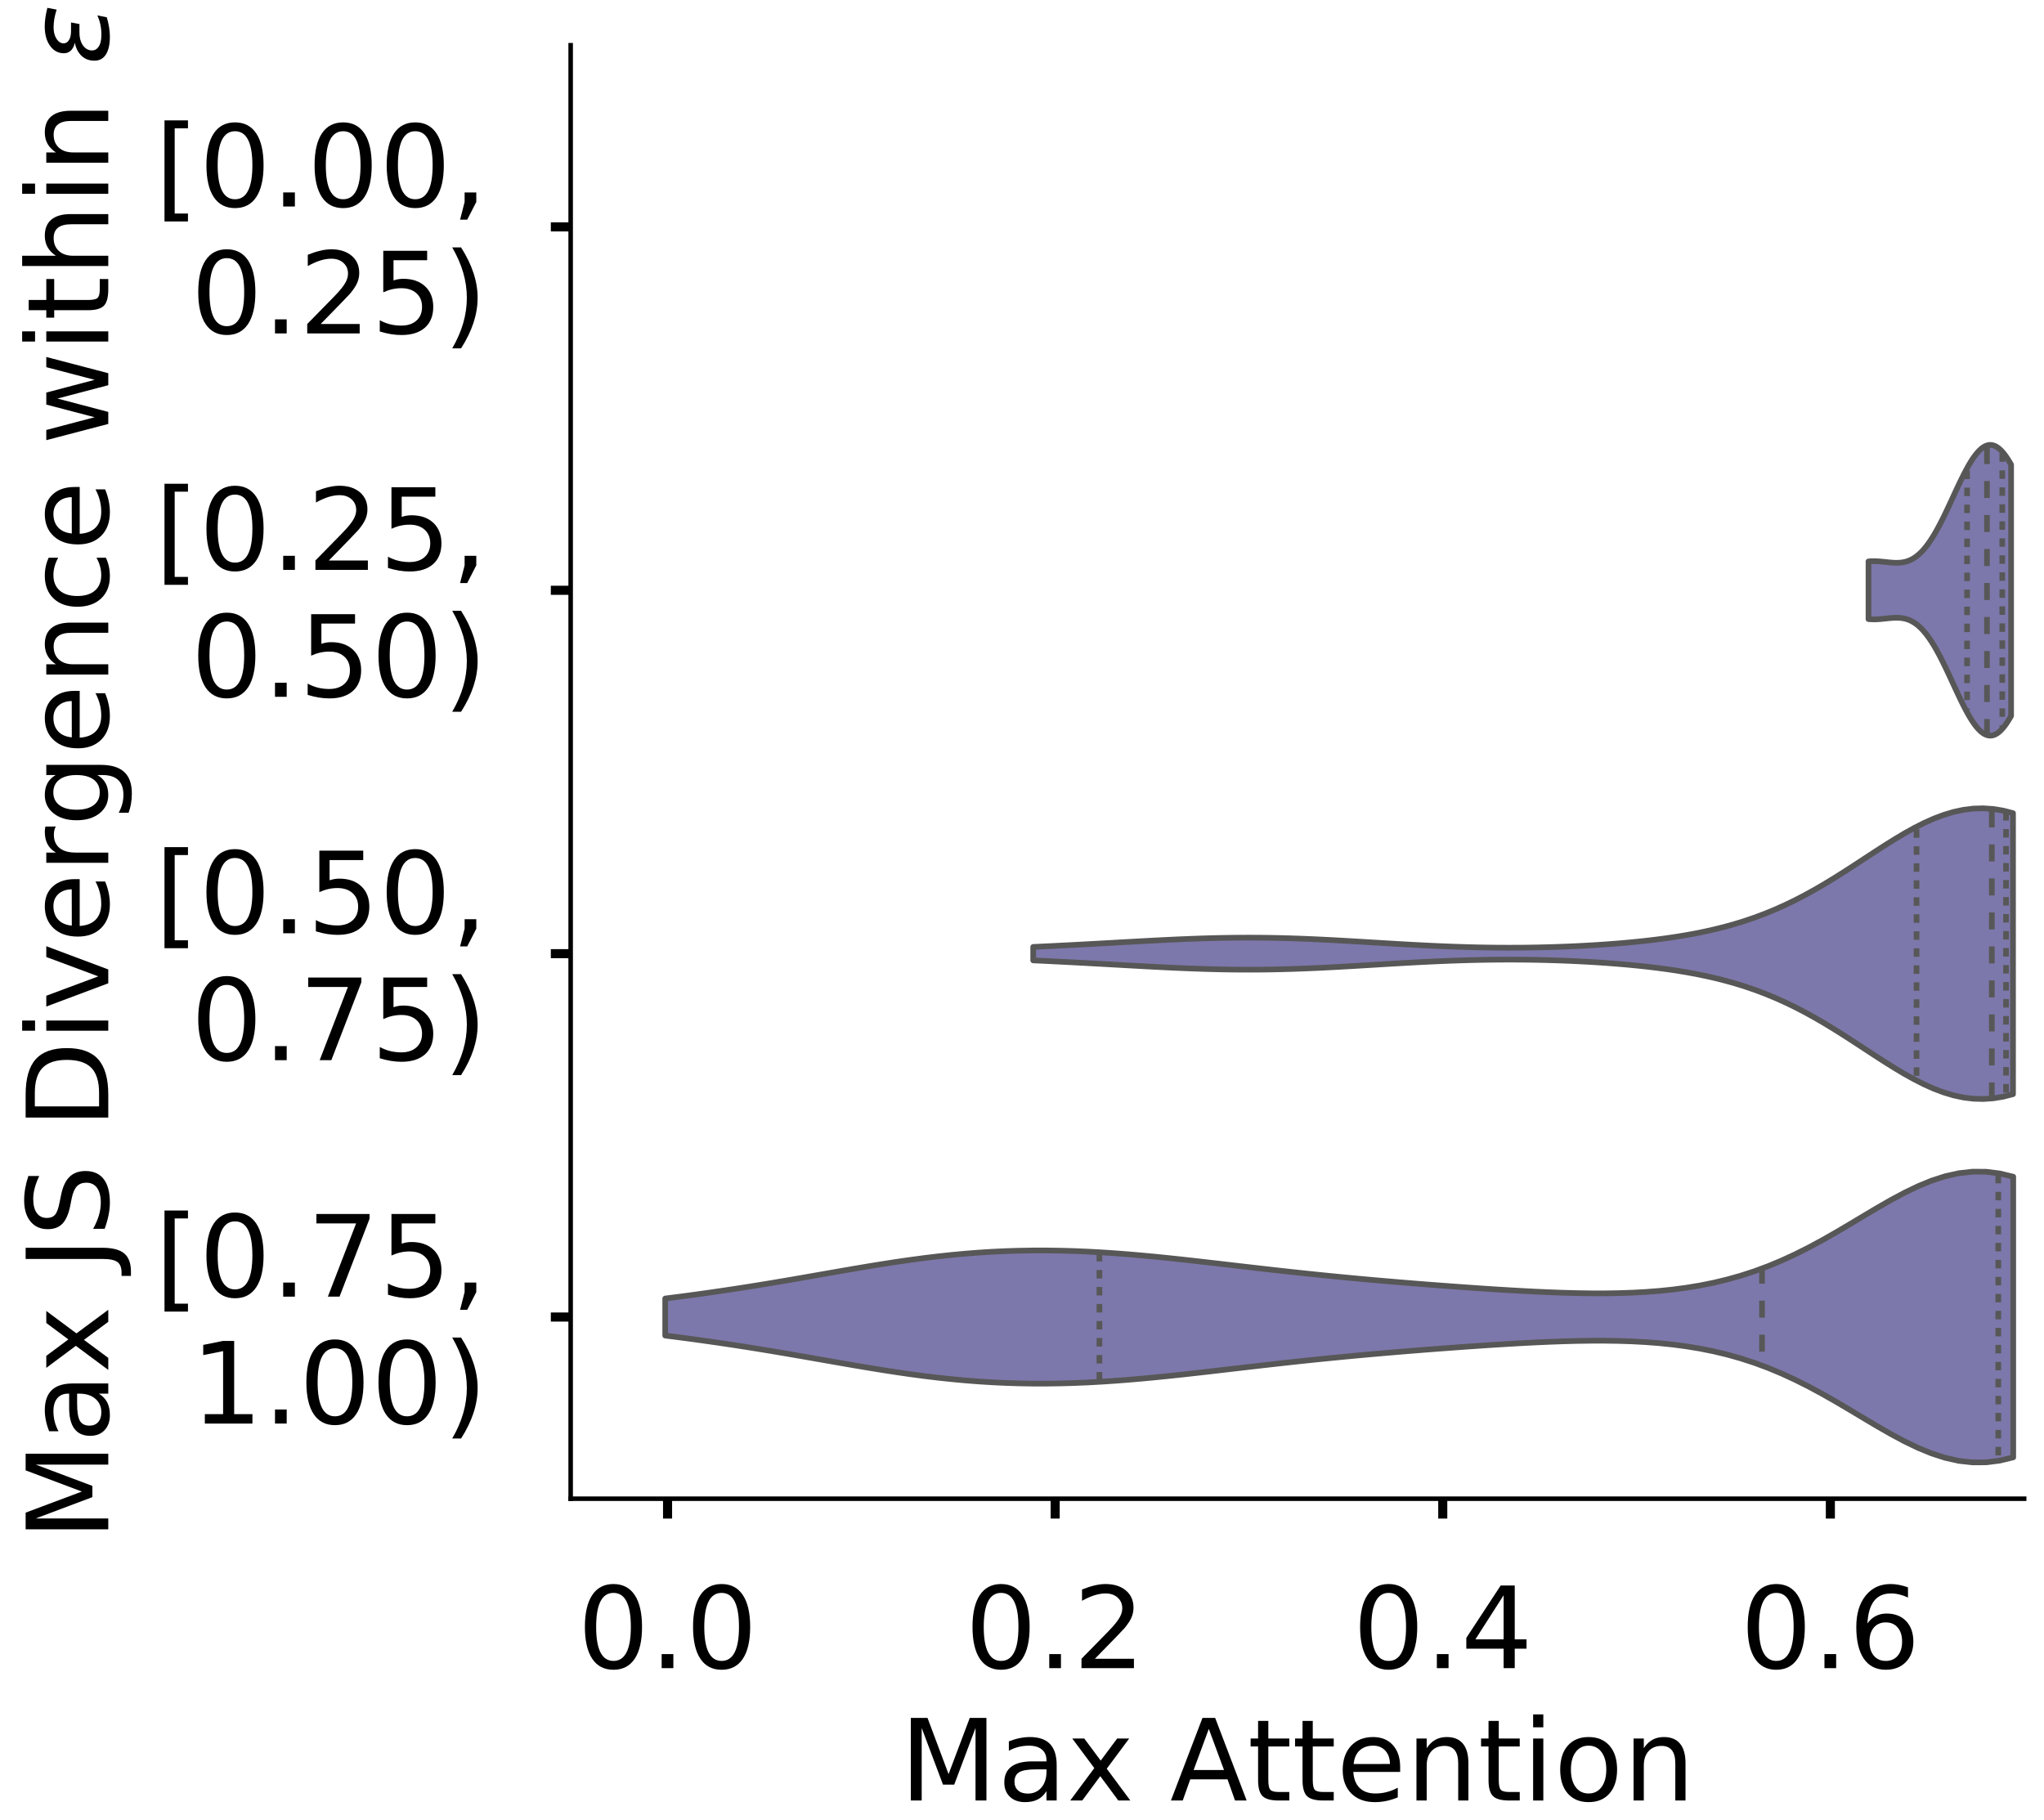 <?xml version="1.0" encoding="utf-8" standalone="no"?>
<!DOCTYPE svg PUBLIC "-//W3C//DTD SVG 1.1//EN"
  "http://www.w3.org/Graphics/SVG/1.1/DTD/svg11.dtd">
<!-- Created with matplotlib (https://matplotlib.org/) -->
<svg height="321.164pt" version="1.1" viewBox="0 0 360.687 321.164" width="360.687pt" xmlns="http://www.w3.org/2000/svg" xmlns:xlink="http://www.w3.org/1999/xlink">
 <defs>
  <style type="text/css">
*{stroke-linecap:butt;stroke-linejoin:round;}
  </style>
 </defs>
 <g id="figure_1">
  <g id="patch_1">
   <path d="M 0 321.164 
L 360.687 321.164 
L 360.687 -0 
L 0 -0 
z
" style="fill:#ffffff;"/>
  </g>
  <g id="axes_1">
   <g id="patch_2">
    <path d="M -271.147 264.464 
L -14.66 264.464 
L -14.66 7.977 
L -271.147 7.977 
z
" style="fill:#ffffff;"/>
   </g>
   <g id="patch_3">
    <path clip-path="url(#p7f9a1dd96c)" d="M -259.488 264.464 
L -253.659 264.464 
L -253.659 245.305 
L -259.488 245.305 
z
" style="fill:#7570b3;opacity:0.6;stroke:#000000;stroke-linejoin:miter;stroke-width:0.5;"/>
   </g>
   <g id="patch_4">
    <path clip-path="url(#p7f9a1dd96c)" d="M -253.659 264.464 
L -247.83 264.464 
L -247.83 262.069 
L -253.659 262.069 
z
" style="fill:#7570b3;opacity:0.6;stroke:#000000;stroke-linejoin:miter;stroke-width:0.5;"/>
   </g>
   <g id="patch_5">
    <path clip-path="url(#p7f9a1dd96c)" d="M -247.83 264.464 
L -242 264.464 
L -242 260.473 
L -247.83 260.473 
z
" style="fill:#7570b3;opacity:0.6;stroke:#000000;stroke-linejoin:miter;stroke-width:0.5;"/>
   </g>
   <g id="patch_6">
    <path clip-path="url(#p7f9a1dd96c)" d="M -242 264.464 
L -236.171 264.464 
L -236.171 255.683 
L -242 255.683 
z
" style="fill:#7570b3;opacity:0.6;stroke:#000000;stroke-linejoin:miter;stroke-width:0.5;"/>
   </g>
   <g id="patch_7">
    <path clip-path="url(#p7f9a1dd96c)" d="M -236.171 264.464 
L -230.342 264.464 
L -230.342 254.086 
L -236.171 254.086 
z
" style="fill:#7570b3;opacity:0.6;stroke:#000000;stroke-linejoin:miter;stroke-width:0.5;"/>
   </g>
   <g id="patch_8">
    <path clip-path="url(#p7f9a1dd96c)" d="M -230.342 264.464 
L -224.513 264.464 
L -224.513 251.692 
L -230.342 251.692 
z
" style="fill:#7570b3;opacity:0.6;stroke:#000000;stroke-linejoin:miter;stroke-width:0.5;"/>
   </g>
   <g id="patch_9">
    <path clip-path="url(#p7f9a1dd96c)" d="M -224.513 264.464 
L -218.683 264.464 
L -218.683 244.507 
L -224.513 244.507 
z
" style="fill:#7570b3;opacity:0.6;stroke:#000000;stroke-linejoin:miter;stroke-width:0.5;"/>
   </g>
   <g id="patch_10">
    <path clip-path="url(#p7f9a1dd96c)" d="M -218.683 264.464 
L -212.854 264.464 
L -212.854 246.902 
L -218.683 246.902 
z
" style="fill:#7570b3;opacity:0.6;stroke:#000000;stroke-linejoin:miter;stroke-width:0.5;"/>
   </g>
   <g id="patch_11">
    <path clip-path="url(#p7f9a1dd96c)" d="M -212.854 264.464 
L -207.025 264.464 
L -207.025 242.911 
L -212.854 242.911 
z
" style="fill:#7570b3;opacity:0.6;stroke:#000000;stroke-linejoin:miter;stroke-width:0.5;"/>
   </g>
   <g id="patch_12">
    <path clip-path="url(#p7f9a1dd96c)" d="M -207.025 264.464 
L -201.196 264.464 
L -201.196 244.507 
L -207.025 244.507 
z
" style="fill:#7570b3;opacity:0.6;stroke:#000000;stroke-linejoin:miter;stroke-width:0.5;"/>
   </g>
   <g id="patch_13">
    <path clip-path="url(#p7f9a1dd96c)" d="M -201.196 264.464 
L -195.367 264.464 
L -195.367 249.297 
L -201.196 249.297 
z
" style="fill:#7570b3;opacity:0.6;stroke:#000000;stroke-linejoin:miter;stroke-width:0.5;"/>
   </g>
   <g id="patch_14">
    <path clip-path="url(#p7f9a1dd96c)" d="M -195.367 264.464 
L -189.537 264.464 
L -189.537 238.919 
L -195.367 238.919 
z
" style="fill:#7570b3;opacity:0.6;stroke:#000000;stroke-linejoin:miter;stroke-width:0.5;"/>
   </g>
   <g id="patch_15">
    <path clip-path="url(#p7f9a1dd96c)" d="M -189.537 264.464 
L -183.708 264.464 
L -183.708 246.902 
L -189.537 246.902 
z
" style="fill:#7570b3;opacity:0.6;stroke:#000000;stroke-linejoin:miter;stroke-width:0.5;"/>
   </g>
   <g id="patch_16">
    <path clip-path="url(#p7f9a1dd96c)" d="M -183.708 264.464 
L -177.879 264.464 
L -177.879 242.112 
L -183.708 242.112 
z
" style="fill:#7570b3;opacity:0.6;stroke:#000000;stroke-linejoin:miter;stroke-width:0.5;"/>
   </g>
   <g id="patch_17">
    <path clip-path="url(#p7f9a1dd96c)" d="M -177.879 264.464 
L -172.05 264.464 
L -172.05 246.902 
L -177.879 246.902 
z
" style="fill:#7570b3;opacity:0.6;stroke:#000000;stroke-linejoin:miter;stroke-width:0.5;"/>
   </g>
   <g id="patch_18">
    <path clip-path="url(#p7f9a1dd96c)" d="M -172.05 264.464 
L -166.22 264.464 
L -166.22 251.692 
L -172.05 251.692 
z
" style="fill:#7570b3;opacity:0.6;stroke:#000000;stroke-linejoin:miter;stroke-width:0.5;"/>
   </g>
   <g id="patch_19">
    <path clip-path="url(#p7f9a1dd96c)" d="M -166.22 264.464 
L -160.391 264.464 
L -160.391 249.297 
L -166.22 249.297 
z
" style="fill:#7570b3;opacity:0.6;stroke:#000000;stroke-linejoin:miter;stroke-width:0.5;"/>
   </g>
   <g id="patch_20">
    <path clip-path="url(#p7f9a1dd96c)" d="M -160.391 264.464 
L -154.562 264.464 
L -154.562 253.288 
L -160.391 253.288 
z
" style="fill:#7570b3;opacity:0.6;stroke:#000000;stroke-linejoin:miter;stroke-width:0.5;"/>
   </g>
   <g id="patch_21">
    <path clip-path="url(#p7f9a1dd96c)" d="M -154.562 264.464 
L -148.733 264.464 
L -148.733 250.095 
L -154.562 250.095 
z
" style="fill:#7570b3;opacity:0.6;stroke:#000000;stroke-linejoin:miter;stroke-width:0.5;"/>
   </g>
   <g id="patch_22">
    <path clip-path="url(#p7f9a1dd96c)" d="M -148.733 264.464 
L -142.903 264.464 
L -142.903 254.885 
L -148.733 254.885 
z
" style="fill:#7570b3;opacity:0.6;stroke:#000000;stroke-linejoin:miter;stroke-width:0.5;"/>
   </g>
   <g id="patch_23">
    <path clip-path="url(#p7f9a1dd96c)" d="M -142.903 264.464 
L -137.074 264.464 
L -137.074 256.481 
L -142.903 256.481 
z
" style="fill:#7570b3;opacity:0.6;stroke:#000000;stroke-linejoin:miter;stroke-width:0.5;"/>
   </g>
   <g id="patch_24">
    <path clip-path="url(#p7f9a1dd96c)" d="M -137.074 264.464 
L -131.245 264.464 
L -131.245 250.095 
L -137.074 250.095 
z
" style="fill:#7570b3;opacity:0.6;stroke:#000000;stroke-linejoin:miter;stroke-width:0.5;"/>
   </g>
   <g id="patch_25">
    <path clip-path="url(#p7f9a1dd96c)" d="M -131.245 264.464 
L -125.416 264.464 
L -125.416 258.078 
L -131.245 258.078 
z
" style="fill:#7570b3;opacity:0.6;stroke:#000000;stroke-linejoin:miter;stroke-width:0.5;"/>
   </g>
   <g id="patch_26">
    <path clip-path="url(#p7f9a1dd96c)" d="M -125.416 264.464 
L -119.586 264.464 
L -119.586 256.481 
L -125.416 256.481 
z
" style="fill:#7570b3;opacity:0.6;stroke:#000000;stroke-linejoin:miter;stroke-width:0.5;"/>
   </g>
   <g id="patch_27">
    <path clip-path="url(#p7f9a1dd96c)" d="M -119.586 264.464 
L -113.757 264.464 
L -113.757 256.481 
L -119.586 256.481 
z
" style="fill:#7570b3;opacity:0.6;stroke:#000000;stroke-linejoin:miter;stroke-width:0.5;"/>
   </g>
   <g id="patch_28">
    <path clip-path="url(#p7f9a1dd96c)" d="M -113.757 264.464 
L -107.928 264.464 
L -107.928 258.876 
L -113.757 258.876 
z
" style="fill:#7570b3;opacity:0.6;stroke:#000000;stroke-linejoin:miter;stroke-width:0.5;"/>
   </g>
   <g id="patch_29">
    <path clip-path="url(#p7f9a1dd96c)" d="M -107.928 264.464 
L -102.099 264.464 
L -102.099 255.683 
L -107.928 255.683 
z
" style="fill:#7570b3;opacity:0.6;stroke:#000000;stroke-linejoin:miter;stroke-width:0.5;"/>
   </g>
   <g id="patch_30">
    <path clip-path="url(#p7f9a1dd96c)" d="M -102.099 264.464 
L -96.269 264.464 
L -96.269 260.473 
L -102.099 260.473 
z
" style="fill:#7570b3;opacity:0.6;stroke:#000000;stroke-linejoin:miter;stroke-width:0.5;"/>
   </g>
   <g id="patch_31">
    <path clip-path="url(#p7f9a1dd96c)" d="M -96.269 264.464 
L -90.44 264.464 
L -90.44 262.069 
L -96.269 262.069 
z
" style="fill:#7570b3;opacity:0.6;stroke:#000000;stroke-linejoin:miter;stroke-width:0.5;"/>
   </g>
   <g id="patch_32">
    <path clip-path="url(#p7f9a1dd96c)" d="M -90.44 264.464 
L -84.611 264.464 
L -84.611 260.473 
L -90.44 260.473 
z
" style="fill:#7570b3;opacity:0.6;stroke:#000000;stroke-linejoin:miter;stroke-width:0.5;"/>
   </g>
   <g id="patch_33">
    <path clip-path="url(#p7f9a1dd96c)" d="M -84.611 264.464 
L -78.782 264.464 
L -78.782 258.078 
L -84.611 258.078 
z
" style="fill:#7570b3;opacity:0.6;stroke:#000000;stroke-linejoin:miter;stroke-width:0.5;"/>
   </g>
   <g id="patch_34">
    <path clip-path="url(#p7f9a1dd96c)" d="M -78.782 264.464 
L -72.952 264.464 
L -72.952 258.876 
L -78.782 258.876 
z
" style="fill:#7570b3;opacity:0.6;stroke:#000000;stroke-linejoin:miter;stroke-width:0.5;"/>
   </g>
   <g id="patch_35">
    <path clip-path="url(#p7f9a1dd96c)" d="M -72.952 264.464 
L -67.123 264.464 
L -67.123 255.683 
L -72.952 255.683 
z
" style="fill:#7570b3;opacity:0.6;stroke:#000000;stroke-linejoin:miter;stroke-width:0.5;"/>
   </g>
   <g id="patch_36">
    <path clip-path="url(#p7f9a1dd96c)" d="M -67.123 264.464 
L -61.294 264.464 
L -61.294 254.086 
L -67.123 254.086 
z
" style="fill:#7570b3;opacity:0.6;stroke:#000000;stroke-linejoin:miter;stroke-width:0.5;"/>
   </g>
   <g id="patch_37">
    <path clip-path="url(#p7f9a1dd96c)" d="M -61.294 264.464 
L -55.465 264.464 
L -55.465 250.095 
L -61.294 250.095 
z
" style="fill:#7570b3;opacity:0.6;stroke:#000000;stroke-linejoin:miter;stroke-width:0.5;"/>
   </g>
   <g id="patch_38">
    <path clip-path="url(#p7f9a1dd96c)" d="M -55.465 264.464 
L -49.635 264.464 
L -49.635 250.095 
L -55.465 250.095 
z
" style="fill:#7570b3;opacity:0.6;stroke:#000000;stroke-linejoin:miter;stroke-width:0.5;"/>
   </g>
   <g id="patch_39">
    <path clip-path="url(#p7f9a1dd96c)" d="M -49.635 264.464 
L -43.806 264.464 
L -43.806 234.928 
L -49.635 234.928 
z
" style="fill:#7570b3;opacity:0.6;stroke:#000000;stroke-linejoin:miter;stroke-width:0.5;"/>
   </g>
   <g id="patch_40">
    <path clip-path="url(#p7f9a1dd96c)" d="M -43.806 264.464 
L -37.977 264.464 
L -37.977 235.726 
L -43.806 235.726 
z
" style="fill:#7570b3;opacity:0.6;stroke:#000000;stroke-linejoin:miter;stroke-width:0.5;"/>
   </g>
   <g id="patch_41">
    <path clip-path="url(#p7f9a1dd96c)" d="M -37.977 264.464 
L -32.148 264.464 
L -32.148 195.812 
L -37.977 195.812 
z
" style="fill:#7570b3;opacity:0.6;stroke:#000000;stroke-linejoin:miter;stroke-width:0.5;"/>
   </g>
   <g id="patch_42">
    <path clip-path="url(#p7f9a1dd96c)" d="M -32.148 264.464 
L -26.318 264.464 
L -26.318 20.191 
L -32.148 20.191 
z
" style="fill:#7570b3;opacity:0.6;stroke:#000000;stroke-linejoin:miter;stroke-width:0.5;"/>
   </g>
   <g id="matplotlib.axis_1">
    <g id="xtick_1">
     <g id="line2d_1">
      <defs>
       <path d="M 0 0 
L 0 3.5 
" id="m86fd5f4f89" style="stroke:#000000;stroke-width:1.6;"/>
      </defs>
      <g/>
     </g>
     <g id="text_1">
      <!-- 0.0 -->
      <defs>
       <path d="M 31.781 66.406 
Q 24.172 66.406 20.328 58.906 
Q 16.5 51.422 16.5 36.375 
Q 16.5 21.391 20.328 13.891 
Q 24.172 6.391 31.781 6.391 
Q 39.453 6.391 43.281 13.891 
Q 47.125 21.391 47.125 36.375 
Q 47.125 51.422 43.281 58.906 
Q 39.453 66.406 31.781 66.406 
z
M 31.781 74.219 
Q 44.047 74.219 50.516 64.516 
Q 56.984 54.828 56.984 36.375 
Q 56.984 17.969 50.516 8.266 
Q 44.047 -1.422 31.781 -1.422 
Q 19.531 -1.422 13.062 8.266 
Q 6.594 17.969 6.594 36.375 
Q 6.594 54.828 13.062 64.516 
Q 19.531 74.219 31.781 74.219 
z
" id="DejaVuSans-48"/>
       <path d="M 10.688 12.406 
L 21 12.406 
L 21 0 
L 10.688 0 
z
" id="DejaVuSans-46"/>
      </defs>
      <g transform="translate(-275.391 294.361)scale(0.2 -0.2)">
       <use xlink:href="#DejaVuSans-48"/>
       <use x="63.623" xlink:href="#DejaVuSans-46"/>
       <use x="95.41" xlink:href="#DejaVuSans-48"/>
      </g>
     </g>
    </g>
    <g id="xtick_2">
     <g id="line2d_2">
      <g/>
     </g>
     <g id="text_2">
      <!-- 0.2 -->
      <defs>
       <path d="M 19.188 8.297 
L 53.609 8.297 
L 53.609 0 
L 7.328 0 
L 7.328 8.297 
Q 12.938 14.109 22.625 23.891 
Q 32.328 33.688 34.812 36.531 
Q 39.547 41.844 41.422 45.531 
Q 43.312 49.219 43.312 52.781 
Q 43.312 58.594 39.234 62.25 
Q 35.156 65.922 28.609 65.922 
Q 23.969 65.922 18.812 64.312 
Q 13.672 62.703 7.812 59.422 
L 7.812 69.391 
Q 13.766 71.781 18.938 73 
Q 24.125 74.219 28.422 74.219 
Q 39.75 74.219 46.484 68.547 
Q 53.219 62.891 53.219 53.422 
Q 53.219 48.922 51.531 44.891 
Q 49.859 40.875 45.406 35.406 
Q 44.188 33.984 37.641 27.219 
Q 31.109 20.453 19.188 8.297 
z
" id="DejaVuSans-50"/>
      </defs>
      <g transform="translate(-208.771 294.361)scale(0.2 -0.2)">
       <use xlink:href="#DejaVuSans-48"/>
       <use x="63.623" xlink:href="#DejaVuSans-46"/>
       <use x="95.41" xlink:href="#DejaVuSans-50"/>
      </g>
     </g>
    </g>
    <g id="xtick_3">
     <g id="line2d_3">
      <g/>
     </g>
     <g id="text_3">
      <!-- 0.4 -->
      <defs>
       <path d="M 37.797 64.312 
L 12.891 25.391 
L 37.797 25.391 
z
M 35.203 72.906 
L 47.609 72.906 
L 47.609 25.391 
L 58.016 25.391 
L 58.016 17.188 
L 47.609 17.188 
L 47.609 0 
L 37.797 0 
L 37.797 17.188 
L 4.891 17.188 
L 4.891 26.703 
z
" id="DejaVuSans-52"/>
      </defs>
      <g transform="translate(-142.151 294.361)scale(0.2 -0.2)">
       <use xlink:href="#DejaVuSans-48"/>
       <use x="63.623" xlink:href="#DejaVuSans-46"/>
       <use x="95.41" xlink:href="#DejaVuSans-52"/>
      </g>
     </g>
    </g>
    <g id="xtick_4">
     <g id="line2d_4">
      <g/>
     </g>
     <g id="text_4">
      <!-- 0.6 -->
      <defs>
       <path d="M 33.016 40.375 
Q 26.375 40.375 22.484 35.828 
Q 18.609 31.297 18.609 23.391 
Q 18.609 15.531 22.484 10.953 
Q 26.375 6.391 33.016 6.391 
Q 39.656 6.391 43.531 10.953 
Q 47.406 15.531 47.406 23.391 
Q 47.406 31.297 43.531 35.828 
Q 39.656 40.375 33.016 40.375 
z
M 52.594 71.297 
L 52.594 62.312 
Q 48.875 64.062 45.094 64.984 
Q 41.312 65.922 37.594 65.922 
Q 27.828 65.922 22.672 59.328 
Q 17.531 52.734 16.797 39.406 
Q 19.672 43.656 24.016 45.922 
Q 28.375 48.188 33.594 48.188 
Q 44.578 48.188 50.953 41.516 
Q 57.328 34.859 57.328 23.391 
Q 57.328 12.156 50.688 5.359 
Q 44.047 -1.422 33.016 -1.422 
Q 20.359 -1.422 13.672 8.266 
Q 6.984 17.969 6.984 36.375 
Q 6.984 53.656 15.188 63.938 
Q 23.391 74.219 37.203 74.219 
Q 40.922 74.219 44.703 73.484 
Q 48.484 72.75 52.594 71.297 
z
" id="DejaVuSans-54"/>
      </defs>
      <g transform="translate(-75.532 294.361)scale(0.2 -0.2)">
       <use xlink:href="#DejaVuSans-48"/>
       <use x="63.623" xlink:href="#DejaVuSans-46"/>
       <use x="95.41" xlink:href="#DejaVuSans-54"/>
      </g>
     </g>
    </g>
    <g id="text_5">
     <!--   -->
     <defs>
      <path id="DejaVuSans-32"/>
     </defs>
     <g transform="translate(-146.081 317.717)scale(0.2 -0.2)">
      <use xlink:href="#DejaVuSans-32"/>
     </g>
    </g>
   </g>
   <g id="matplotlib.axis_2">
    <g id="ytick_1">
     <g id="line2d_5">
      <defs>
       <path d="M 0 0 
L -3.5 0 
" id="m8c44c6afdc" style="stroke:#000000;stroke-width:1.6;"/>
      </defs>
      <g/>
     </g>
     <g id="text_6">
      <!-- 0.0 -->
      <g transform="translate(-317.653 272.062)scale(0.2 -0.2)">
       <use xlink:href="#DejaVuSans-48"/>
       <use x="63.623" xlink:href="#DejaVuSans-46"/>
       <use x="95.41" xlink:href="#DejaVuSans-48"/>
      </g>
     </g>
    </g>
    <g id="ytick_2">
     <g id="line2d_6">
      <g/>
     </g>
     <g id="text_7">
      <!-- 0.1 -->
      <defs>
       <path d="M 12.406 8.297 
L 28.516 8.297 
L 28.516 63.922 
L 10.984 60.406 
L 10.984 69.391 
L 28.422 72.906 
L 38.281 72.906 
L 38.281 8.297 
L 54.391 8.297 
L 54.391 0 
L 12.406 0 
z
" id="DejaVuSans-49"/>
      </defs>
      <g transform="translate(-317.653 192.235)scale(0.2 -0.2)">
       <use xlink:href="#DejaVuSans-48"/>
       <use x="63.623" xlink:href="#DejaVuSans-46"/>
       <use x="95.41" xlink:href="#DejaVuSans-49"/>
      </g>
     </g>
    </g>
    <g id="ytick_3">
     <g id="line2d_7">
      <g/>
     </g>
     <g id="text_8">
      <!-- 0.2 -->
      <g transform="translate(-317.653 112.407)scale(0.2 -0.2)">
       <use xlink:href="#DejaVuSans-48"/>
       <use x="63.623" xlink:href="#DejaVuSans-46"/>
       <use x="95.41" xlink:href="#DejaVuSans-50"/>
      </g>
     </g>
    </g>
    <g id="ytick_4">
     <g id="line2d_8">
      <g/>
     </g>
     <g id="text_9">
      <!-- 0.3 -->
      <defs>
       <path d="M 40.578 39.312 
Q 47.656 37.797 51.625 33 
Q 55.609 28.219 55.609 21.188 
Q 55.609 10.406 48.188 4.484 
Q 40.766 -1.422 27.094 -1.422 
Q 22.516 -1.422 17.656 -0.516 
Q 12.797 0.391 7.625 2.203 
L 7.625 11.719 
Q 11.719 9.328 16.594 8.109 
Q 21.484 6.891 26.812 6.891 
Q 36.078 6.891 40.938 10.547 
Q 45.797 14.203 45.797 21.188 
Q 45.797 27.641 41.281 31.266 
Q 36.766 34.906 28.719 34.906 
L 20.219 34.906 
L 20.219 43.016 
L 29.109 43.016 
Q 36.375 43.016 40.234 45.922 
Q 44.094 48.828 44.094 54.297 
Q 44.094 59.906 40.109 62.906 
Q 36.141 65.922 28.719 65.922 
Q 24.656 65.922 20.016 65.031 
Q 15.375 64.156 9.812 62.312 
L 9.812 71.094 
Q 15.438 72.656 20.344 73.438 
Q 25.25 74.219 29.594 74.219 
Q 40.828 74.219 47.359 69.109 
Q 53.906 64.016 53.906 55.328 
Q 53.906 49.266 50.438 45.094 
Q 46.969 40.922 40.578 39.312 
z
" id="DejaVuSans-51"/>
      </defs>
      <g transform="translate(-317.653 32.579)scale(0.2 -0.2)">
       <use xlink:href="#DejaVuSans-48"/>
       <use x="63.623" xlink:href="#DejaVuSans-46"/>
       <use x="95.41" xlink:href="#DejaVuSans-51"/>
      </g>
     </g>
    </g>
    <g id="text_10">
     <!--   -->
     <g transform="translate(-325.313 139.017)rotate(-90)scale(0.176 -0.176)">
      <use xlink:href="#DejaVuSans-32"/>
     </g>
    </g>
   </g>
   <g id="patch_43">
    <path style="fill:none;stroke:#000000;stroke-linecap:square;stroke-linejoin:miter;stroke-width:0.8;"/>
   </g>
   <g id="patch_44">
    <path style="fill:none;stroke:#000000;stroke-linecap:square;stroke-linejoin:miter;stroke-width:0.8;"/>
   </g>
  </g>
  <g id="axes_2">
   <g id="patch_45">
    <path d="M 100.7 264.464 
L 357.187 264.464 
L 357.187 7.977 
L 100.7 7.977 
z
" style="fill:#ffffff;"/>
   </g>
   <g id="PolyCollection_1">
    <defs>
     <path d="M 329.716 -211.914 
L 329.716 -222.094 
L 329.97 -222.115 
L 330.224 -222.129 
L 330.478 -222.136 
L 330.732 -222.137 
L 330.987 -222.133 
L 331.241 -222.123 
L 331.495 -222.109 
L 331.749 -222.091 
L 332.003 -222.069 
L 332.258 -222.045 
L 332.512 -222.019 
L 332.766 -221.992 
L 333.02 -221.965 
L 333.274 -221.939 
L 333.528 -221.914 
L 333.783 -221.893 
L 334.037 -221.875 
L 334.291 -221.862 
L 334.545 -221.856 
L 334.799 -221.856 
L 335.054 -221.864 
L 335.308 -221.881 
L 335.562 -221.908 
L 335.816 -221.947 
L 336.07 -221.997 
L 336.325 -222.061 
L 336.579 -222.138 
L 336.833 -222.231 
L 337.087 -222.338 
L 337.341 -222.462 
L 337.596 -222.604 
L 337.85 -222.762 
L 338.104 -222.939 
L 338.358 -223.135 
L 338.612 -223.35 
L 338.867 -223.584 
L 339.121 -223.837 
L 339.375 -224.111 
L 339.629 -224.404 
L 339.883 -224.717 
L 340.138 -225.049 
L 340.392 -225.401 
L 340.646 -225.772 
L 340.9 -226.161 
L 341.154 -226.568 
L 341.409 -226.993 
L 341.663 -227.434 
L 341.917 -227.891 
L 342.171 -228.363 
L 342.425 -228.848 
L 342.679 -229.347 
L 342.934 -229.856 
L 343.188 -230.376 
L 343.442 -230.905 
L 343.696 -231.442 
L 343.95 -231.984 
L 344.205 -232.53 
L 344.459 -233.08 
L 344.713 -233.63 
L 344.967 -234.18 
L 345.221 -234.727 
L 345.476 -235.27 
L 345.73 -235.807 
L 345.984 -236.335 
L 346.238 -236.855 
L 346.492 -237.362 
L 346.747 -237.856 
L 347.001 -238.335 
L 347.255 -238.797 
L 347.509 -239.24 
L 347.763 -239.663 
L 348.018 -240.064 
L 348.272 -240.44 
L 348.526 -240.792 
L 348.78 -241.117 
L 349.034 -241.413 
L 349.289 -241.681 
L 349.543 -241.918 
L 349.797 -242.124 
L 350.051 -242.297 
L 350.305 -242.437 
L 350.56 -242.543 
L 350.814 -242.614 
L 351.068 -242.651 
L 351.322 -242.653 
L 351.576 -242.619 
L 351.831 -242.55 
L 352.085 -242.446 
L 352.339 -242.308 
L 352.593 -242.135 
L 352.847 -241.928 
L 353.101 -241.688 
L 353.356 -241.416 
L 353.61 -241.112 
L 353.864 -240.779 
L 354.118 -240.416 
L 354.372 -240.026 
L 354.627 -239.61 
L 354.881 -239.17 
L 354.881 -194.839 
L 354.881 -194.839 
L 354.627 -194.398 
L 354.372 -193.982 
L 354.118 -193.592 
L 353.864 -193.23 
L 353.61 -192.896 
L 353.356 -192.593 
L 353.101 -192.321 
L 352.847 -192.081 
L 352.593 -191.874 
L 352.339 -191.701 
L 352.085 -191.562 
L 351.831 -191.458 
L 351.576 -191.389 
L 351.322 -191.356 
L 351.068 -191.357 
L 350.814 -191.394 
L 350.56 -191.465 
L 350.305 -191.572 
L 350.051 -191.711 
L 349.797 -191.885 
L 349.543 -192.09 
L 349.289 -192.327 
L 349.034 -192.595 
L 348.78 -192.892 
L 348.526 -193.216 
L 348.272 -193.568 
L 348.018 -193.945 
L 347.763 -194.345 
L 347.509 -194.768 
L 347.255 -195.211 
L 347.001 -195.673 
L 346.747 -196.152 
L 346.492 -196.646 
L 346.238 -197.154 
L 345.984 -197.673 
L 345.73 -198.202 
L 345.476 -198.739 
L 345.221 -199.282 
L 344.967 -199.829 
L 344.713 -200.378 
L 344.459 -200.929 
L 344.205 -201.478 
L 343.95 -202.025 
L 343.696 -202.567 
L 343.442 -203.103 
L 343.188 -203.632 
L 342.934 -204.152 
L 342.679 -204.662 
L 342.425 -205.16 
L 342.171 -205.646 
L 341.917 -206.118 
L 341.663 -206.574 
L 341.409 -207.016 
L 341.154 -207.44 
L 340.9 -207.847 
L 340.646 -208.237 
L 340.392 -208.607 
L 340.138 -208.959 
L 339.883 -209.292 
L 339.629 -209.604 
L 339.375 -209.898 
L 339.121 -210.171 
L 338.867 -210.425 
L 338.612 -210.659 
L 338.358 -210.873 
L 338.104 -211.069 
L 337.85 -211.246 
L 337.596 -211.405 
L 337.341 -211.546 
L 337.087 -211.67 
L 336.833 -211.778 
L 336.579 -211.87 
L 336.325 -211.947 
L 336.07 -212.011 
L 335.816 -212.061 
L 335.562 -212.1 
L 335.308 -212.127 
L 335.054 -212.144 
L 334.799 -212.153 
L 334.545 -212.153 
L 334.291 -212.146 
L 334.037 -212.133 
L 333.783 -212.115 
L 333.528 -212.094 
L 333.274 -212.07 
L 333.02 -212.043 
L 332.766 -212.016 
L 332.512 -211.989 
L 332.258 -211.963 
L 332.003 -211.939 
L 331.749 -211.918 
L 331.495 -211.899 
L 331.241 -211.885 
L 330.987 -211.875 
L 330.732 -211.871 
L 330.478 -211.872 
L 330.224 -211.88 
L 329.97 -211.894 
L 329.716 -211.914 
z
" id="meca13d66c8" style="stroke:#575757;"/>
    </defs>
    <g clip-path="url(#p344601b0cc)">
     <use style="fill:#7c78ab;stroke:#575757;" x="0" xlink:href="#meca13d66c8" y="321.164"/>
    </g>
   </g>
   <g id="PolyCollection_2">
    <defs>
     <path d="M 182.32 -151.694 
L 182.32 -154.071 
L 184.067 -154.153 
L 185.813 -154.238 
L 187.559 -154.326 
L 189.306 -154.416 
L 191.052 -154.508 
L 192.799 -154.603 
L 194.545 -154.7 
L 196.292 -154.797 
L 198.038 -154.895 
L 199.785 -154.992 
L 201.531 -155.088 
L 203.278 -155.182 
L 205.024 -155.271 
L 206.771 -155.356 
L 208.517 -155.434 
L 210.263 -155.504 
L 212.01 -155.566 
L 213.756 -155.618 
L 215.503 -155.658 
L 217.249 -155.687 
L 218.996 -155.703 
L 220.742 -155.707 
L 222.489 -155.697 
L 224.235 -155.675 
L 225.982 -155.639 
L 227.728 -155.591 
L 229.474 -155.532 
L 231.221 -155.462 
L 232.967 -155.383 
L 234.714 -155.295 
L 236.46 -155.201 
L 238.207 -155.102 
L 239.953 -154.999 
L 241.7 -154.893 
L 243.446 -154.787 
L 245.193 -154.682 
L 246.939 -154.579 
L 248.686 -154.48 
L 250.432 -154.386 
L 252.178 -154.299 
L 253.925 -154.219 
L 255.671 -154.147 
L 257.418 -154.085 
L 259.164 -154.032 
L 260.911 -153.99 
L 262.657 -153.96 
L 264.404 -153.941 
L 266.15 -153.933 
L 267.897 -153.938 
L 269.643 -153.955 
L 271.389 -153.984 
L 273.136 -154.025 
L 274.882 -154.079 
L 276.629 -154.145 
L 278.375 -154.224 
L 280.122 -154.315 
L 281.868 -154.42 
L 283.615 -154.539 
L 285.361 -154.673 
L 287.108 -154.822 
L 288.854 -154.99 
L 290.601 -155.176 
L 292.347 -155.384 
L 294.093 -155.615 
L 295.84 -155.873 
L 297.586 -156.161 
L 299.333 -156.482 
L 301.079 -156.84 
L 302.826 -157.24 
L 304.572 -157.684 
L 306.319 -158.177 
L 308.065 -158.722 
L 309.812 -159.324 
L 311.558 -159.985 
L 313.304 -160.707 
L 315.051 -161.491 
L 316.797 -162.338 
L 318.544 -163.245 
L 320.29 -164.21 
L 322.037 -165.229 
L 323.783 -166.293 
L 325.53 -167.395 
L 327.276 -168.524 
L 329.023 -169.667 
L 330.769 -170.811 
L 332.516 -171.938 
L 334.262 -173.032 
L 336.008 -174.076 
L 337.755 -175.049 
L 339.501 -175.935 
L 341.248 -176.715 
L 342.994 -177.373 
L 344.741 -177.895 
L 346.487 -178.268 
L 348.234 -178.482 
L 349.98 -178.531 
L 351.727 -178.412 
L 353.473 -178.126 
L 355.22 -177.675 
L 355.22 -128.09 
L 355.22 -128.09 
L 353.473 -127.639 
L 351.727 -127.353 
L 349.98 -127.234 
L 348.234 -127.283 
L 346.487 -127.497 
L 344.741 -127.87 
L 342.994 -128.392 
L 341.248 -129.05 
L 339.501 -129.83 
L 337.755 -130.716 
L 336.008 -131.69 
L 334.262 -132.733 
L 332.516 -133.827 
L 330.769 -134.954 
L 329.023 -136.098 
L 327.276 -137.241 
L 325.53 -138.37 
L 323.783 -139.472 
L 322.037 -140.536 
L 320.29 -141.555 
L 318.544 -142.52 
L 316.797 -143.427 
L 315.051 -144.274 
L 313.304 -145.058 
L 311.558 -145.78 
L 309.812 -146.441 
L 308.065 -147.043 
L 306.319 -147.588 
L 304.572 -148.081 
L 302.826 -148.525 
L 301.079 -148.925 
L 299.333 -149.283 
L 297.586 -149.604 
L 295.84 -149.892 
L 294.093 -150.15 
L 292.347 -150.381 
L 290.601 -150.589 
L 288.854 -150.775 
L 287.108 -150.943 
L 285.361 -151.092 
L 283.615 -151.226 
L 281.868 -151.345 
L 280.122 -151.45 
L 278.375 -151.541 
L 276.629 -151.62 
L 274.882 -151.686 
L 273.136 -151.74 
L 271.389 -151.781 
L 269.643 -151.81 
L 267.897 -151.827 
L 266.15 -151.832 
L 264.404 -151.824 
L 262.657 -151.805 
L 260.911 -151.775 
L 259.164 -151.733 
L 257.418 -151.68 
L 255.671 -151.618 
L 253.925 -151.546 
L 252.178 -151.466 
L 250.432 -151.379 
L 248.686 -151.285 
L 246.939 -151.186 
L 245.193 -151.083 
L 243.446 -150.978 
L 241.7 -150.872 
L 239.953 -150.766 
L 238.207 -150.663 
L 236.46 -150.564 
L 234.714 -150.47 
L 232.967 -150.382 
L 231.221 -150.303 
L 229.474 -150.233 
L 227.728 -150.174 
L 225.982 -150.126 
L 224.235 -150.09 
L 222.489 -150.068 
L 220.742 -150.058 
L 218.996 -150.062 
L 217.249 -150.078 
L 215.503 -150.107 
L 213.756 -150.147 
L 212.01 -150.199 
L 210.263 -150.261 
L 208.517 -150.331 
L 206.771 -150.409 
L 205.024 -150.494 
L 203.278 -150.583 
L 201.531 -150.677 
L 199.785 -150.773 
L 198.038 -150.87 
L 196.292 -150.968 
L 194.545 -151.065 
L 192.799 -151.162 
L 191.052 -151.257 
L 189.306 -151.349 
L 187.559 -151.439 
L 185.813 -151.527 
L 184.067 -151.612 
L 182.32 -151.694 
z
" id="m56d42d7a89" style="stroke:#575757;"/>
    </defs>
    <g clip-path="url(#p344601b0cc)">
     <use style="fill:#7c78ab;stroke:#575757;" x="0" xlink:href="#m56d42d7a89" y="321.164"/>
    </g>
   </g>
   <g id="PolyCollection_3">
    <defs>
     <path d="M 117.385 -85.49 
L 117.385 -92.031 
L 119.787 -92.337 
L 122.19 -92.656 
L 124.593 -92.987 
L 126.996 -93.332 
L 129.398 -93.69 
L 131.801 -94.062 
L 134.204 -94.447 
L 136.607 -94.843 
L 139.009 -95.249 
L 141.412 -95.664 
L 143.815 -96.084 
L 146.218 -96.505 
L 148.62 -96.925 
L 151.023 -97.338 
L 153.426 -97.741 
L 155.829 -98.129 
L 158.231 -98.499 
L 160.634 -98.845 
L 163.037 -99.165 
L 165.439 -99.456 
L 167.842 -99.714 
L 170.245 -99.938 
L 172.648 -100.126 
L 175.05 -100.278 
L 177.453 -100.391 
L 179.856 -100.467 
L 182.259 -100.506 
L 184.661 -100.508 
L 187.064 -100.475 
L 189.467 -100.407 
L 191.87 -100.307 
L 194.272 -100.177 
L 196.675 -100.018 
L 199.078 -99.834 
L 201.481 -99.627 
L 203.883 -99.401 
L 206.286 -99.158 
L 208.689 -98.902 
L 211.092 -98.635 
L 213.494 -98.361 
L 215.897 -98.083 
L 218.3 -97.804 
L 220.702 -97.526 
L 223.105 -97.25 
L 225.508 -96.98 
L 227.911 -96.715 
L 230.313 -96.458 
L 232.716 -96.209 
L 235.119 -95.967 
L 237.522 -95.735 
L 239.924 -95.51 
L 242.327 -95.293 
L 244.73 -95.084 
L 247.133 -94.881 
L 249.535 -94.685 
L 251.938 -94.496 
L 254.341 -94.312 
L 256.744 -94.134 
L 259.146 -93.962 
L 261.549 -93.797 
L 263.952 -93.64 
L 266.355 -93.492 
L 268.757 -93.356 
L 271.16 -93.233 
L 273.563 -93.127 
L 275.965 -93.041 
L 278.368 -92.979 
L 280.771 -92.944 
L 283.174 -92.941 
L 285.576 -92.977 
L 287.979 -93.056 
L 290.382 -93.184 
L 292.785 -93.369 
L 295.187 -93.616 
L 297.59 -93.935 
L 299.993 -94.331 
L 302.396 -94.814 
L 304.798 -95.39 
L 307.201 -96.066 
L 309.604 -96.848 
L 312.007 -97.739 
L 314.409 -98.74 
L 316.812 -99.848 
L 319.215 -101.057 
L 321.618 -102.354 
L 324.02 -103.724 
L 326.423 -105.143 
L 328.826 -106.582 
L 331.228 -108.01 
L 333.631 -109.389 
L 336.034 -110.677 
L 338.437 -111.835 
L 340.839 -112.822 
L 343.242 -113.6 
L 345.645 -114.138 
L 348.048 -114.409 
L 350.45 -114.4 
L 352.853 -114.102 
L 355.256 -113.521 
L 355.256 -64 
L 355.256 -64 
L 352.853 -63.419 
L 350.45 -63.122 
L 348.048 -63.112 
L 345.645 -63.384 
L 343.242 -63.922 
L 340.839 -64.7 
L 338.437 -65.687 
L 336.034 -66.844 
L 333.631 -68.133 
L 331.228 -69.511 
L 328.826 -70.939 
L 326.423 -72.379 
L 324.02 -73.798 
L 321.618 -75.167 
L 319.215 -76.465 
L 316.812 -77.673 
L 314.409 -78.782 
L 312.007 -79.782 
L 309.604 -80.673 
L 307.201 -81.455 
L 304.798 -82.132 
L 302.396 -82.708 
L 299.993 -83.19 
L 297.59 -83.587 
L 295.187 -83.905 
L 292.785 -84.153 
L 290.382 -84.338 
L 287.979 -84.466 
L 285.576 -84.545 
L 283.174 -84.58 
L 280.771 -84.578 
L 278.368 -84.543 
L 275.965 -84.48 
L 273.563 -84.394 
L 271.16 -84.288 
L 268.757 -84.166 
L 266.355 -84.029 
L 263.952 -83.882 
L 261.549 -83.725 
L 259.146 -83.56 
L 256.744 -83.388 
L 254.341 -83.21 
L 251.938 -83.026 
L 249.535 -82.836 
L 247.133 -82.64 
L 244.73 -82.438 
L 242.327 -82.228 
L 239.924 -82.012 
L 237.522 -81.787 
L 235.119 -81.554 
L 232.716 -81.313 
L 230.313 -81.064 
L 227.911 -80.807 
L 225.508 -80.542 
L 223.105 -80.271 
L 220.702 -79.996 
L 218.3 -79.718 
L 215.897 -79.438 
L 213.494 -79.16 
L 211.092 -78.887 
L 208.689 -78.62 
L 206.286 -78.364 
L 203.883 -78.121 
L 201.481 -77.894 
L 199.078 -77.687 
L 196.675 -77.503 
L 194.272 -77.345 
L 191.87 -77.214 
L 189.467 -77.114 
L 187.064 -77.047 
L 184.661 -77.013 
L 182.259 -77.015 
L 179.856 -77.054 
L 177.453 -77.13 
L 175.05 -77.244 
L 172.648 -77.395 
L 170.245 -77.584 
L 167.842 -77.808 
L 165.439 -78.066 
L 163.037 -78.356 
L 160.634 -78.676 
L 158.231 -79.023 
L 155.829 -79.392 
L 153.426 -79.781 
L 151.023 -80.184 
L 148.62 -80.597 
L 146.218 -81.017 
L 143.815 -81.438 
L 141.412 -81.858 
L 139.009 -82.272 
L 136.607 -82.679 
L 134.204 -83.075 
L 131.801 -83.46 
L 129.398 -83.831 
L 126.996 -84.19 
L 124.593 -84.534 
L 122.19 -84.866 
L 119.787 -85.184 
L 117.385 -85.49 
z
" id="m3fb0d7b32c" style="stroke:#575757;"/>
    </defs>
    <g clip-path="url(#p344601b0cc)">
     <use style="fill:#7c78ab;stroke:#575757;" x="0" xlink:href="#m3fb0d7b32c" y="321.164"/>
    </g>
   </g>
   <g id="patch_46">
    <path clip-path="url(#p344601b0cc)" d="M 117.799 40.038 
L 117.799 40.038 
L 117.799 40.038 
L 117.799 40.038 
z
" style="fill:#7c78ab;stroke:#575757;stroke-linejoin:miter;stroke-width:0.5;"/>
   </g>
   <g id="matplotlib.axis_3">
    <g id="xtick_5">
     <g id="line2d_9">
      <g>
       <use style="stroke:#000000;stroke-width:1.6;" x="117.799" xlink:href="#m86fd5f4f89" y="264.464"/>
      </g>
     </g>
     <g id="text_11">
      <!-- 0.0 -->
      <g transform="translate(101.896 294.361)scale(0.2 -0.2)">
       <use xlink:href="#DejaVuSans-48"/>
       <use x="63.623" xlink:href="#DejaVuSans-46"/>
       <use x="95.41" xlink:href="#DejaVuSans-48"/>
      </g>
     </g>
    </g>
    <g id="xtick_6">
     <g id="line2d_10">
      <g>
       <use style="stroke:#000000;stroke-width:1.6;" x="186.196" xlink:href="#m86fd5f4f89" y="264.464"/>
      </g>
     </g>
     <g id="text_12">
      <!-- 0.2 -->
      <g transform="translate(170.292 294.361)scale(0.2 -0.2)">
       <use xlink:href="#DejaVuSans-48"/>
       <use x="63.623" xlink:href="#DejaVuSans-46"/>
       <use x="95.41" xlink:href="#DejaVuSans-50"/>
      </g>
     </g>
    </g>
    <g id="xtick_7">
     <g id="line2d_11">
      <g>
       <use style="stroke:#000000;stroke-width:1.6;" x="254.592" xlink:href="#m86fd5f4f89" y="264.464"/>
      </g>
     </g>
     <g id="text_13">
      <!-- 0.4 -->
      <g transform="translate(238.689 294.361)scale(0.2 -0.2)">
       <use xlink:href="#DejaVuSans-48"/>
       <use x="63.623" xlink:href="#DejaVuSans-46"/>
       <use x="95.41" xlink:href="#DejaVuSans-52"/>
      </g>
     </g>
    </g>
    <g id="xtick_8">
     <g id="line2d_12">
      <g>
       <use style="stroke:#000000;stroke-width:1.6;" x="322.988" xlink:href="#m86fd5f4f89" y="264.464"/>
      </g>
     </g>
     <g id="text_14">
      <!-- 0.6 -->
      <g transform="translate(307.085 294.361)scale(0.2 -0.2)">
       <use xlink:href="#DejaVuSans-48"/>
       <use x="63.623" xlink:href="#DejaVuSans-46"/>
       <use x="95.41" xlink:href="#DejaVuSans-54"/>
      </g>
     </g>
    </g>
    <g id="text_15">
     <!-- Max Attention -->
     <defs>
      <path d="M 9.812 72.906 
L 24.516 72.906 
L 43.109 23.297 
L 61.812 72.906 
L 76.516 72.906 
L 76.516 0 
L 66.891 0 
L 66.891 64.016 
L 48.094 14.016 
L 38.188 14.016 
L 19.391 64.016 
L 19.391 0 
L 9.812 0 
z
" id="DejaVuSans-77"/>
      <path d="M 34.281 27.484 
Q 23.391 27.484 19.188 25 
Q 14.984 22.516 14.984 16.5 
Q 14.984 11.719 18.141 8.906 
Q 21.297 6.109 26.703 6.109 
Q 34.188 6.109 38.703 11.406 
Q 43.219 16.703 43.219 25.484 
L 43.219 27.484 
z
M 52.203 31.203 
L 52.203 0 
L 43.219 0 
L 43.219 8.297 
Q 40.141 3.328 35.547 0.953 
Q 30.953 -1.422 24.312 -1.422 
Q 15.922 -1.422 10.953 3.297 
Q 6 8.016 6 15.922 
Q 6 25.141 12.172 29.828 
Q 18.359 34.516 30.609 34.516 
L 43.219 34.516 
L 43.219 35.406 
Q 43.219 41.609 39.141 45 
Q 35.062 48.391 27.688 48.391 
Q 23 48.391 18.547 47.266 
Q 14.109 46.141 10.016 43.891 
L 10.016 52.203 
Q 14.938 54.109 19.578 55.047 
Q 24.219 56 28.609 56 
Q 40.484 56 46.344 49.844 
Q 52.203 43.703 52.203 31.203 
z
" id="DejaVuSans-97"/>
      <path d="M 54.891 54.688 
L 35.109 28.078 
L 55.906 0 
L 45.312 0 
L 29.391 21.484 
L 13.484 0 
L 2.875 0 
L 24.125 28.609 
L 4.688 54.688 
L 15.281 54.688 
L 29.781 35.203 
L 44.281 54.688 
z
" id="DejaVuSans-120"/>
      <path d="M 34.188 63.188 
L 20.797 26.906 
L 47.609 26.906 
z
M 28.609 72.906 
L 39.797 72.906 
L 67.578 0 
L 57.328 0 
L 50.688 18.703 
L 17.828 18.703 
L 11.188 0 
L 0.781 0 
z
" id="DejaVuSans-65"/>
      <path d="M 18.312 70.219 
L 18.312 54.688 
L 36.812 54.688 
L 36.812 47.703 
L 18.312 47.703 
L 18.312 18.016 
Q 18.312 11.328 20.141 9.422 
Q 21.969 7.516 27.594 7.516 
L 36.812 7.516 
L 36.812 0 
L 27.594 0 
Q 17.188 0 13.234 3.875 
Q 9.281 7.766 9.281 18.016 
L 9.281 47.703 
L 2.688 47.703 
L 2.688 54.688 
L 9.281 54.688 
L 9.281 70.219 
z
" id="DejaVuSans-116"/>
      <path d="M 56.203 29.594 
L 56.203 25.203 
L 14.891 25.203 
Q 15.484 15.922 20.484 11.062 
Q 25.484 6.203 34.422 6.203 
Q 39.594 6.203 44.453 7.469 
Q 49.312 8.734 54.109 11.281 
L 54.109 2.781 
Q 49.266 0.734 44.188 -0.344 
Q 39.109 -1.422 33.891 -1.422 
Q 20.797 -1.422 13.156 6.188 
Q 5.516 13.812 5.516 26.812 
Q 5.516 40.234 12.766 48.109 
Q 20.016 56 32.328 56 
Q 43.359 56 49.781 48.891 
Q 56.203 41.797 56.203 29.594 
z
M 47.219 32.234 
Q 47.125 39.594 43.094 43.984 
Q 39.062 48.391 32.422 48.391 
Q 24.906 48.391 20.391 44.141 
Q 15.875 39.891 15.188 32.172 
z
" id="DejaVuSans-101"/>
      <path d="M 54.891 33.016 
L 54.891 0 
L 45.906 0 
L 45.906 32.719 
Q 45.906 40.484 42.875 44.328 
Q 39.844 48.188 33.797 48.188 
Q 26.516 48.188 22.312 43.547 
Q 18.109 38.922 18.109 30.906 
L 18.109 0 
L 9.078 0 
L 9.078 54.688 
L 18.109 54.688 
L 18.109 46.188 
Q 21.344 51.125 25.703 53.562 
Q 30.078 56 35.797 56 
Q 45.219 56 50.047 50.172 
Q 54.891 44.344 54.891 33.016 
z
" id="DejaVuSans-110"/>
      <path d="M 9.422 54.688 
L 18.406 54.688 
L 18.406 0 
L 9.422 0 
z
M 9.422 75.984 
L 18.406 75.984 
L 18.406 64.594 
L 9.422 64.594 
z
" id="DejaVuSans-105"/>
      <path d="M 30.609 48.391 
Q 23.391 48.391 19.188 42.75 
Q 14.984 37.109 14.984 27.297 
Q 14.984 17.484 19.156 11.844 
Q 23.344 6.203 30.609 6.203 
Q 37.797 6.203 41.984 11.859 
Q 46.188 17.531 46.188 27.297 
Q 46.188 37.016 41.984 42.703 
Q 37.797 48.391 30.609 48.391 
z
M 30.609 56 
Q 42.328 56 49.016 48.375 
Q 55.719 40.766 55.719 27.297 
Q 55.719 13.875 49.016 6.219 
Q 42.328 -1.422 30.609 -1.422 
Q 18.844 -1.422 12.172 6.219 
Q 5.516 13.875 5.516 27.297 
Q 5.516 40.766 12.172 48.375 
Q 18.844 56 30.609 56 
z
" id="DejaVuSans-111"/>
     </defs>
     <g transform="translate(158.765 317.717)scale(0.2 -0.2)">
      <use xlink:href="#DejaVuSans-77"/>
      <use x="86.279" xlink:href="#DejaVuSans-97"/>
      <use x="147.559" xlink:href="#DejaVuSans-120"/>
      <use x="206.738" xlink:href="#DejaVuSans-32"/>
      <use x="238.525" xlink:href="#DejaVuSans-65"/>
      <use x="306.918" xlink:href="#DejaVuSans-116"/>
      <use x="346.127" xlink:href="#DejaVuSans-116"/>
      <use x="385.336" xlink:href="#DejaVuSans-101"/>
      <use x="446.859" xlink:href="#DejaVuSans-110"/>
      <use x="510.238" xlink:href="#DejaVuSans-116"/>
      <use x="549.447" xlink:href="#DejaVuSans-105"/>
      <use x="577.23" xlink:href="#DejaVuSans-111"/>
      <use x="638.412" xlink:href="#DejaVuSans-110"/>
     </g>
    </g>
   </g>
   <g id="matplotlib.axis_4">
    <g id="ytick_5">
     <g id="line2d_13">
      <g>
       <use style="stroke:#000000;stroke-width:1.6;" x="100.7" xlink:href="#m8c44c6afdc" y="40.038"/>
      </g>
     </g>
     <g id="text_16">
      <!-- [0.00, -->
      <defs>
       <path d="M 8.594 75.984 
L 29.297 75.984 
L 29.297 69 
L 17.578 69 
L 17.578 -6.203 
L 29.297 -6.203 
L 29.297 -13.188 
L 8.594 -13.188 
z
" id="DejaVuSans-91"/>
       <path d="M 11.719 12.406 
L 22.016 12.406 
L 22.016 4 
L 14.016 -11.625 
L 7.719 -11.625 
L 11.719 4 
z
" id="DejaVuSans-44"/>
      </defs>
      <g transform="translate(27.309 36.439)scale(0.2 -0.2)">
       <use xlink:href="#DejaVuSans-91"/>
       <use x="39.014" xlink:href="#DejaVuSans-48"/>
       <use x="102.637" xlink:href="#DejaVuSans-46"/>
       <use x="134.424" xlink:href="#DejaVuSans-48"/>
       <use x="198.047" xlink:href="#DejaVuSans-48"/>
       <use x="261.67" xlink:href="#DejaVuSans-44"/>
      </g>
      <!-- 0.25) -->
      <defs>
       <path d="M 10.797 72.906 
L 49.516 72.906 
L 49.516 64.594 
L 19.828 64.594 
L 19.828 46.734 
Q 21.969 47.469 24.109 47.828 
Q 26.266 48.188 28.422 48.188 
Q 40.625 48.188 47.75 41.5 
Q 54.891 34.812 54.891 23.391 
Q 54.891 11.625 47.562 5.094 
Q 40.234 -1.422 26.906 -1.422 
Q 22.312 -1.422 17.547 -0.641 
Q 12.797 0.141 7.719 1.703 
L 7.719 11.625 
Q 12.109 9.234 16.797 8.062 
Q 21.484 6.891 26.703 6.891 
Q 35.156 6.891 40.078 11.328 
Q 45.016 15.766 45.016 23.391 
Q 45.016 31 40.078 35.438 
Q 35.156 39.891 26.703 39.891 
Q 22.75 39.891 18.812 39.016 
Q 14.891 38.141 10.797 36.281 
z
" id="DejaVuSans-53"/>
       <path d="M 8.016 75.875 
L 15.828 75.875 
Q 23.141 64.359 26.781 53.312 
Q 30.422 42.281 30.422 31.391 
Q 30.422 20.453 26.781 9.375 
Q 23.141 -1.703 15.828 -13.188 
L 8.016 -13.188 
Q 14.5 -2 17.703 9.062 
Q 20.906 20.125 20.906 31.391 
Q 20.906 42.672 17.703 53.656 
Q 14.5 64.656 8.016 75.875 
z
" id="DejaVuSans-41"/>
      </defs>
      <g transform="translate(33.666 58.834)scale(0.2 -0.2)">
       <use xlink:href="#DejaVuSans-48"/>
       <use x="63.623" xlink:href="#DejaVuSans-46"/>
       <use x="95.41" xlink:href="#DejaVuSans-50"/>
       <use x="159.033" xlink:href="#DejaVuSans-53"/>
       <use x="222.656" xlink:href="#DejaVuSans-41"/>
      </g>
     </g>
    </g>
    <g id="ytick_6">
     <g id="line2d_14">
      <g>
       <use style="stroke:#000000;stroke-width:1.6;" x="100.7" xlink:href="#m8c44c6afdc" y="104.16"/>
      </g>
     </g>
     <g id="text_17">
      <!-- [0.25, -->
      <g transform="translate(27.309 100.56)scale(0.2 -0.2)">
       <use xlink:href="#DejaVuSans-91"/>
       <use x="39.014" xlink:href="#DejaVuSans-48"/>
       <use x="102.637" xlink:href="#DejaVuSans-46"/>
       <use x="134.424" xlink:href="#DejaVuSans-50"/>
       <use x="198.047" xlink:href="#DejaVuSans-53"/>
       <use x="261.67" xlink:href="#DejaVuSans-44"/>
      </g>
      <!-- 0.50) -->
      <g transform="translate(33.666 122.956)scale(0.2 -0.2)">
       <use xlink:href="#DejaVuSans-48"/>
       <use x="63.623" xlink:href="#DejaVuSans-46"/>
       <use x="95.41" xlink:href="#DejaVuSans-53"/>
       <use x="159.033" xlink:href="#DejaVuSans-48"/>
       <use x="222.656" xlink:href="#DejaVuSans-41"/>
      </g>
     </g>
    </g>
    <g id="ytick_7">
     <g id="line2d_15">
      <g>
       <use style="stroke:#000000;stroke-width:1.6;" x="100.7" xlink:href="#m8c44c6afdc" y="168.282"/>
      </g>
     </g>
     <g id="text_18">
      <!-- [0.50, -->
      <g transform="translate(27.309 164.682)scale(0.2 -0.2)">
       <use xlink:href="#DejaVuSans-91"/>
       <use x="39.014" xlink:href="#DejaVuSans-48"/>
       <use x="102.637" xlink:href="#DejaVuSans-46"/>
       <use x="134.424" xlink:href="#DejaVuSans-53"/>
       <use x="198.047" xlink:href="#DejaVuSans-48"/>
       <use x="261.67" xlink:href="#DejaVuSans-44"/>
      </g>
      <!-- 0.75) -->
      <defs>
       <path d="M 8.203 72.906 
L 55.078 72.906 
L 55.078 68.703 
L 28.609 0 
L 18.312 0 
L 43.219 64.594 
L 8.203 64.594 
z
" id="DejaVuSans-55"/>
      </defs>
      <g transform="translate(33.666 187.078)scale(0.2 -0.2)">
       <use xlink:href="#DejaVuSans-48"/>
       <use x="63.623" xlink:href="#DejaVuSans-46"/>
       <use x="95.41" xlink:href="#DejaVuSans-55"/>
       <use x="159.033" xlink:href="#DejaVuSans-53"/>
       <use x="222.656" xlink:href="#DejaVuSans-41"/>
      </g>
     </g>
    </g>
    <g id="ytick_8">
     <g id="line2d_16">
      <g>
       <use style="stroke:#000000;stroke-width:1.6;" x="100.7" xlink:href="#m8c44c6afdc" y="232.403"/>
      </g>
     </g>
     <g id="text_19">
      <!-- [0.75, -->
      <g transform="translate(27.309 228.804)scale(0.2 -0.2)">
       <use xlink:href="#DejaVuSans-91"/>
       <use x="39.014" xlink:href="#DejaVuSans-48"/>
       <use x="102.637" xlink:href="#DejaVuSans-46"/>
       <use x="134.424" xlink:href="#DejaVuSans-55"/>
       <use x="198.047" xlink:href="#DejaVuSans-53"/>
       <use x="261.67" xlink:href="#DejaVuSans-44"/>
      </g>
      <!-- 1.00) -->
      <g transform="translate(33.666 251.199)scale(0.2 -0.2)">
       <use xlink:href="#DejaVuSans-49"/>
       <use x="63.623" xlink:href="#DejaVuSans-46"/>
       <use x="95.41" xlink:href="#DejaVuSans-48"/>
       <use x="159.033" xlink:href="#DejaVuSans-48"/>
       <use x="222.656" xlink:href="#DejaVuSans-41"/>
      </g>
     </g>
    </g>
    <g id="text_20">
     <!-- Max JS Divergence within $\epsilon$ -->
     <defs>
      <path d="M 9.812 72.906 
L 19.672 72.906 
L 19.672 5.078 
Q 19.672 -8.109 14.672 -14.062 
Q 9.672 -20.016 -1.422 -20.016 
L -5.172 -20.016 
L -5.172 -11.719 
L -2.094 -11.719 
Q 4.438 -11.719 7.125 -8.047 
Q 9.812 -4.391 9.812 5.078 
z
" id="DejaVuSans-74"/>
      <path d="M 53.516 70.516 
L 53.516 60.891 
Q 47.906 63.578 42.922 64.891 
Q 37.938 66.219 33.297 66.219 
Q 25.25 66.219 20.875 63.094 
Q 16.5 59.969 16.5 54.203 
Q 16.5 49.359 19.406 46.891 
Q 22.312 44.438 30.422 42.922 
L 36.375 41.703 
Q 47.406 39.594 52.656 34.297 
Q 57.906 29 57.906 20.125 
Q 57.906 9.516 50.797 4.047 
Q 43.703 -1.422 29.984 -1.422 
Q 24.812 -1.422 18.969 -0.25 
Q 13.141 0.922 6.891 3.219 
L 6.891 13.375 
Q 12.891 10.016 18.656 8.297 
Q 24.422 6.594 29.984 6.594 
Q 38.422 6.594 43.016 9.906 
Q 47.609 13.234 47.609 19.391 
Q 47.609 24.75 44.312 27.781 
Q 41.016 30.812 33.5 32.328 
L 27.484 33.5 
Q 16.453 35.688 11.516 40.375 
Q 6.594 45.062 6.594 53.422 
Q 6.594 63.094 13.406 68.656 
Q 20.219 74.219 32.172 74.219 
Q 37.312 74.219 42.625 73.281 
Q 47.953 72.359 53.516 70.516 
z
" id="DejaVuSans-83"/>
      <path d="M 19.672 64.797 
L 19.672 8.109 
L 31.594 8.109 
Q 46.688 8.109 53.688 14.938 
Q 60.688 21.781 60.688 36.531 
Q 60.688 51.172 53.688 57.984 
Q 46.688 64.797 31.594 64.797 
z
M 9.812 72.906 
L 30.078 72.906 
Q 51.266 72.906 61.172 64.094 
Q 71.094 55.281 71.094 36.531 
Q 71.094 17.672 61.125 8.828 
Q 51.172 0 30.078 0 
L 9.812 0 
z
" id="DejaVuSans-68"/>
      <path d="M 2.984 54.688 
L 12.5 54.688 
L 29.594 8.797 
L 46.688 54.688 
L 56.203 54.688 
L 35.688 0 
L 23.484 0 
z
" id="DejaVuSans-118"/>
      <path d="M 41.109 46.297 
Q 39.594 47.172 37.812 47.578 
Q 36.031 48 33.891 48 
Q 26.266 48 22.188 43.047 
Q 18.109 38.094 18.109 28.812 
L 18.109 0 
L 9.078 0 
L 9.078 54.688 
L 18.109 54.688 
L 18.109 46.188 
Q 20.953 51.172 25.484 53.578 
Q 30.031 56 36.531 56 
Q 37.453 56 38.578 55.875 
Q 39.703 55.766 41.062 55.516 
z
" id="DejaVuSans-114"/>
      <path d="M 45.406 27.984 
Q 45.406 37.75 41.375 43.109 
Q 37.359 48.484 30.078 48.484 
Q 22.859 48.484 18.828 43.109 
Q 14.797 37.75 14.797 27.984 
Q 14.797 18.266 18.828 12.891 
Q 22.859 7.516 30.078 7.516 
Q 37.359 7.516 41.375 12.891 
Q 45.406 18.266 45.406 27.984 
z
M 54.391 6.781 
Q 54.391 -7.172 48.188 -13.984 
Q 42 -20.797 29.203 -20.797 
Q 24.469 -20.797 20.266 -20.094 
Q 16.062 -19.391 12.109 -17.922 
L 12.109 -9.188 
Q 16.062 -11.328 19.922 -12.344 
Q 23.781 -13.375 27.781 -13.375 
Q 36.625 -13.375 41.016 -8.766 
Q 45.406 -4.156 45.406 5.172 
L 45.406 9.625 
Q 42.625 4.781 38.281 2.391 
Q 33.938 0 27.875 0 
Q 17.828 0 11.672 7.656 
Q 5.516 15.328 5.516 27.984 
Q 5.516 40.672 11.672 48.328 
Q 17.828 56 27.875 56 
Q 33.938 56 38.281 53.609 
Q 42.625 51.219 45.406 46.391 
L 45.406 54.688 
L 54.391 54.688 
z
" id="DejaVuSans-103"/>
      <path d="M 48.781 52.594 
L 48.781 44.188 
Q 44.969 46.297 41.141 47.344 
Q 37.312 48.391 33.406 48.391 
Q 24.656 48.391 19.812 42.844 
Q 14.984 37.312 14.984 27.297 
Q 14.984 17.281 19.812 11.734 
Q 24.656 6.203 33.406 6.203 
Q 37.312 6.203 41.141 7.25 
Q 44.969 8.297 48.781 10.406 
L 48.781 2.094 
Q 45.016 0.344 40.984 -0.531 
Q 36.969 -1.422 32.422 -1.422 
Q 20.062 -1.422 12.781 6.344 
Q 5.516 14.109 5.516 27.297 
Q 5.516 40.672 12.859 48.328 
Q 20.219 56 33.016 56 
Q 37.156 56 41.109 55.141 
Q 45.062 54.297 48.781 52.594 
z
" id="DejaVuSans-99"/>
      <path d="M 4.203 54.688 
L 13.188 54.688 
L 24.422 12.016 
L 35.594 54.688 
L 46.188 54.688 
L 57.422 12.016 
L 68.609 54.688 
L 77.594 54.688 
L 63.281 0 
L 52.688 0 
L 40.922 44.828 
L 29.109 0 
L 18.5 0 
z
" id="DejaVuSans-119"/>
      <path d="M 54.891 33.016 
L 54.891 0 
L 45.906 0 
L 45.906 32.719 
Q 45.906 40.484 42.875 44.328 
Q 39.844 48.188 33.797 48.188 
Q 26.516 48.188 22.312 43.547 
Q 18.109 38.922 18.109 30.906 
L 18.109 0 
L 9.078 0 
L 9.078 75.984 
L 18.109 75.984 
L 18.109 46.188 
Q 21.344 51.125 25.703 53.562 
Q 30.078 56 35.797 56 
Q 45.219 56 50.047 50.172 
Q 54.891 44.344 54.891 33.016 
z
" id="DejaVuSans-104"/>
      <path d="M 19.734 29.5 
Q 14.453 30.672 12.156 33.844 
Q 10.453 36.078 10.453 39.109 
Q 10.453 47.406 18.359 52.25 
Q 24.609 56.062 34.188 56.062 
Q 37.891 56.062 41.938 55.469 
Q 46 54.891 50.531 53.719 
L 48.969 45.562 
Q 44.484 46.969 40.719 47.609 
Q 36.859 48.25 33.406 48.25 
Q 27.594 48.25 23.781 46 
Q 19.188 43.312 19.188 39.406 
Q 19.188 36.812 21.578 35.016 
Q 24.422 32.859 30.078 32.859 
L 37.641 32.859 
L 36.234 25.438 
L 29 25.438 
Q 22.266 25.438 18.312 22.953 
Q 12.938 19.578 12.938 14.312 
Q 12.938 10.984 15.828 8.797 
Q 19.438 6.062 26.812 6.062 
Q 31.344 6.062 35.688 6.938 
Q 40.047 7.859 43.844 9.672 
L 42.188 1.312 
Q 37.547 -0.047 33.297 -0.734 
Q 29.047 -1.422 25.141 -1.422 
Q 13.531 -1.422 8.062 3.031 
Q 3.906 6.453 3.906 12.203 
Q 3.906 19.969 9.375 24.75 
Q 13.422 28.328 19.734 29.5 
z
" id="DejaVuSans-Oblique-949"/>
     </defs>
     <g transform="translate(19.109 271.821)rotate(-90)scale(0.2 -0.2)">
      <use transform="translate(0 0.016)" xlink:href="#DejaVuSans-77"/>
      <use transform="translate(86.279 0.016)" xlink:href="#DejaVuSans-97"/>
      <use transform="translate(147.559 0.016)" xlink:href="#DejaVuSans-120"/>
      <use transform="translate(206.738 0.016)" xlink:href="#DejaVuSans-32"/>
      <use transform="translate(238.525 0.016)" xlink:href="#DejaVuSans-74"/>
      <use transform="translate(268.018 0.016)" xlink:href="#DejaVuSans-83"/>
      <use transform="translate(331.494 0.016)" xlink:href="#DejaVuSans-32"/>
      <use transform="translate(363.281 0.016)" xlink:href="#DejaVuSans-68"/>
      <use transform="translate(440.283 0.016)" xlink:href="#DejaVuSans-105"/>
      <use transform="translate(468.066 0.016)" xlink:href="#DejaVuSans-118"/>
      <use transform="translate(527.246 0.016)" xlink:href="#DejaVuSans-101"/>
      <use transform="translate(588.77 0.016)" xlink:href="#DejaVuSans-114"/>
      <use transform="translate(629.883 0.016)" xlink:href="#DejaVuSans-103"/>
      <use transform="translate(693.359 0.016)" xlink:href="#DejaVuSans-101"/>
      <use transform="translate(754.883 0.016)" xlink:href="#DejaVuSans-110"/>
      <use transform="translate(818.262 0.016)" xlink:href="#DejaVuSans-99"/>
      <use transform="translate(873.242 0.016)" xlink:href="#DejaVuSans-101"/>
      <use transform="translate(934.766 0.016)" xlink:href="#DejaVuSans-32"/>
      <use transform="translate(966.553 0.016)" xlink:href="#DejaVuSans-119"/>
      <use transform="translate(1048.34 0.016)" xlink:href="#DejaVuSans-105"/>
      <use transform="translate(1076.123 0.016)" xlink:href="#DejaVuSans-116"/>
      <use transform="translate(1115.332 0.016)" xlink:href="#DejaVuSans-104"/>
      <use transform="translate(1178.711 0.016)" xlink:href="#DejaVuSans-105"/>
      <use transform="translate(1206.494 0.016)" xlink:href="#DejaVuSans-110"/>
      <use transform="translate(1269.873 0.016)" xlink:href="#DejaVuSans-32"/>
      <use transform="translate(1301.66 0.016)" xlink:href="#DejaVuSans-Oblique-949"/>
     </g>
    </g>
   </g>
   <g id="line2d_17">
    <path clip-path="url(#p344601b0cc)" d="M 347.113 83.042 
L 347.113 125.278 
" style="fill:none;stroke:#575757;stroke-dasharray:1.5,1.5;stroke-dashoffset:0;"/>
   </g>
   <g id="line2d_18">
    <path clip-path="url(#p344601b0cc)" d="M 350.622 78.877 
L 350.622 129.443 
" style="fill:none;stroke:#575757;stroke-dasharray:3,3;stroke-dashoffset:0;"/>
   </g>
   <g id="line2d_19">
    <path clip-path="url(#p344601b0cc)" d="M 353.324 79.993 
L 353.324 128.327 
" style="fill:none;stroke:#575757;stroke-dasharray:1.5,1.5;stroke-dashoffset:0;"/>
   </g>
   <g id="line2d_20">
    <path clip-path="url(#p344601b0cc)" d="M 338.199 146.337 
L 338.199 190.226 
" style="fill:none;stroke:#575757;stroke-dasharray:1.5,1.5;stroke-dashoffset:0;"/>
   </g>
   <g id="line2d_21">
    <path clip-path="url(#p344601b0cc)" d="M 351.48 143.007 
L 351.48 193.556 
" style="fill:none;stroke:#575757;stroke-dasharray:3,3;stroke-dashoffset:0;"/>
   </g>
   <g id="line2d_22">
    <path clip-path="url(#p344601b0cc)" d="M 353.982 143.291 
L 353.982 193.272 
" style="fill:none;stroke:#575757;stroke-dasharray:1.5,1.5;stroke-dashoffset:0;"/>
   </g>
   <g id="line2d_23">
    <path clip-path="url(#p344601b0cc)" d="M 194.005 221.101 
L 194.005 243.705 
" style="fill:none;stroke:#575757;stroke-dasharray:1.5,1.5;stroke-dashoffset:0;"/>
   </g>
   <g id="line2d_24">
    <path clip-path="url(#p344601b0cc)" d="M 310.925 223.515 
L 310.925 241.292 
" style="fill:none;stroke:#575757;stroke-dasharray:3,3;stroke-dashoffset:0;"/>
   </g>
   <g id="line2d_25">
    <path clip-path="url(#p344601b0cc)" d="M 352.617 207.315 
L 352.617 257.491 
" style="fill:none;stroke:#575757;stroke-dasharray:1.5,1.5;stroke-dashoffset:0;"/>
   </g>
   <g id="patch_47">
    <path d="M 100.7 264.464 
L 100.7 7.977 
" style="fill:none;stroke:#000000;stroke-linecap:square;stroke-linejoin:miter;stroke-width:0.8;"/>
   </g>
   <g id="patch_48">
    <path d="M 100.7 264.464 
L 357.187 264.464 
" style="fill:none;stroke:#000000;stroke-linecap:square;stroke-linejoin:miter;stroke-width:0.8;"/>
   </g>
  </g>
 </g>
 <defs>
  <clipPath id="p7f9a1dd96c">
   <rect height="256.487" width="256.487" x="-271.147" y="7.977"/>
  </clipPath>
  <clipPath id="p344601b0cc">
   <rect height="256.487" width="256.487" x="100.7" y="7.977"/>
  </clipPath>
 </defs>
</svg>
